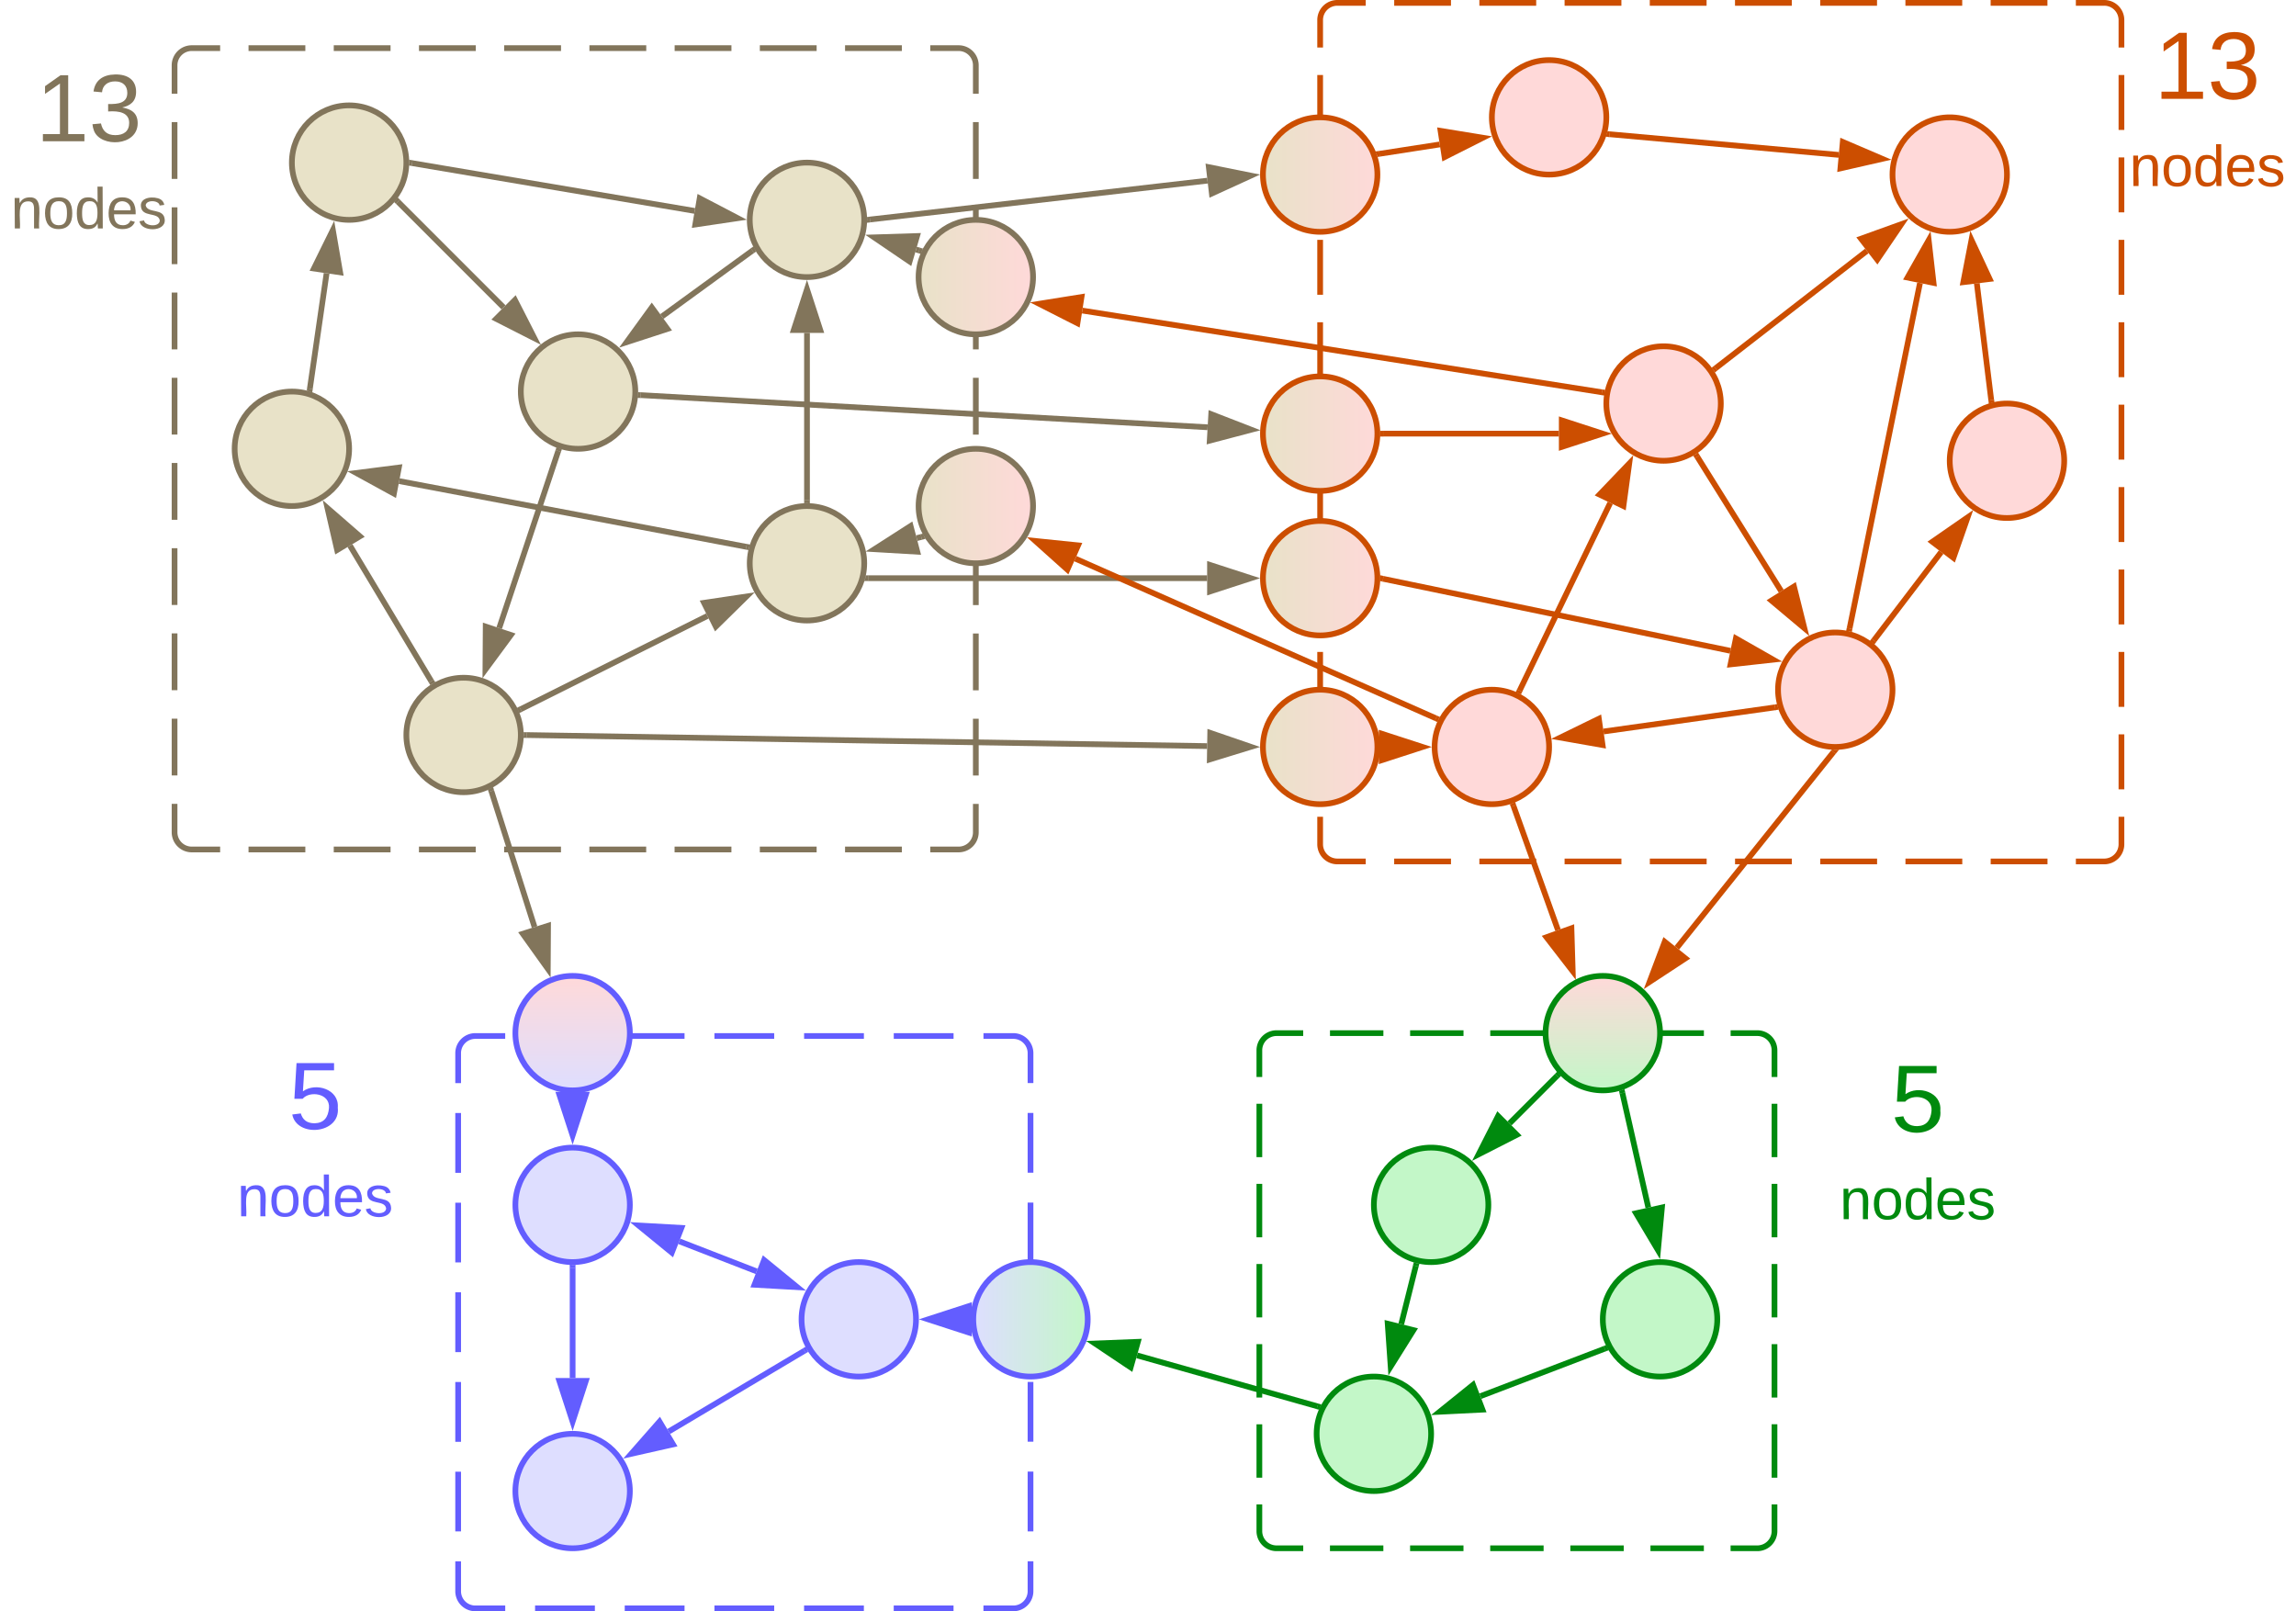 <svg xmlns="http://www.w3.org/2000/svg" xmlns:xlink="http://www.w3.org/1999/xlink" xmlns:lucid="lucid" width="802.33" height="563"><g transform="translate(1281 -199)" lucid:page-tab-id="0_0"><path d="M-1220 221.82a6 6 0 0 1 6-6h268a6 6 0 0 1 6 6v268a6 6 0 0 1-6 6h-268a6 6 0 0 1-6-6z" fill-opacity="0"/><path d="M-1194.15 215.82h19.85m9.93 0h19.85m9.93 0h19.86m9.92 0h19.86m9.92 0h19.86m9.92 0h19.85m9.92 0h19.85m9.93 0h19.85m9.92 0h9.93a6 6 0 0 1 6 6v9.93m0 9.92v19.85m0 9.93v19.85m0 9.93v19.85m0 9.93v19.86m0 9.92v19.86m0 9.92v19.85m0 9.94v19.85m0 9.92v19.85m0 9.92v9.92a6 6 0 0 1-6 6h-9.93m-9.92 0h-19.85m-9.93 0h-19.85m-9.93 0h-19.86m-9.92 0h-19.86m-9.92 0h-19.86m-9.92 0h-19.85m-9.92 0h-19.85m-9.93 0h-19.85m-9.92 0h-9.93a6 6 0 0 1-6-6v-9.93m0-9.93v-19.85m0-9.93v-19.86m0-9.93v-19.84m0-9.92v-19.86m0-9.92V331m0-9.92v-19.85m0-9.93v-19.85m0-9.93v-19.85m0-9.92v-9.93a6 6 0 0 1 6-6h9.93" stroke="#82755b" stroke-width="2" fill="none"/><path d="M-840.9 566a6 6 0 0 1 6-6h168a6 6 0 0 1 6 6v168a6 6 0 0 1-6 6h-168a6 6 0 0 1-6-6z" fill-opacity="0"/><path d="M-816.24 560h18.66m9.34 0h18.66m9.34 0h18.66m9.34 0h18.66m9.34 0h18.66m9.34 0h9.33a6 6 0 0 1 6 6v9.33m0 9.34v18.66m0 9.34v18.66m0 9.34v18.66m0 9.34v18.66m0 9.34v18.66m0 9.34V734a6 6 0 0 1-6 6h-9.34m-9.34 0h-18.66m-9.34 0h-18.66m-9.34 0h-18.66m-9.34 0h-18.66m-9.34 0h-18.66m-9.34 0h-9.33a6 6 0 0 1-6-6v-9.33m0-9.34v-18.66m0-9.34v-18.66m0-9.34v-18.66m0-9.34v-18.66m0-9.34v-18.66m0-9.34V566a6 6 0 0 1 6-6h9.32" stroke="#008a0e" stroke-width="2" fill="none"/><path d="M-819.67 206a6 6 0 0 1 6-6h268a6 6 0 0 1 6 6v288a6 6 0 0 1-6 6h-268a6 6 0 0 1-6-6z" fill-opacity="0"/><path d="M-793.8 200h19.84m9.92 0h19.86m9.92 0h19.85m9.92 0h19.85m9.93 0h19.85m9.93 0h19.85m9.92 0h19.85m9.93 0h19.85m9.93 0h9.93a6 6 0 0 1 6 6v9.6m0 9.6v19.2m0 9.6v19.2m0 9.6V302m0 9.6v19.2m0 9.6v19.2m0 9.6v19.2m0 9.6v19.2m0 9.6V446m0 9.6v19.2m0 9.6v9.6a6 6 0 0 1-6 6h-9.92m-9.92 0h-19.85m-9.93 0h-19.85m-9.92 0h-19.85m-9.93 0h-19.85m-9.93 0h-19.85m-9.93 0h-19.86m-9.92 0h-19.86m-9.92 0h-19.85m-9.94 0h-9.93a6 6 0 0 1-6-6v-9.6m0-9.6v-19.2m0-9.6v-19.2m0-9.6V398m0-9.6v-19.2m0-9.6v-19.2m0-9.6v-19.2m0-9.6v-19.2m0-9.6V254m0-9.6v-19.2m0-9.6V206a6 6 0 0 1 6-6h9.93" stroke="#cc4e00" stroke-width="2" fill="none"/><path d="M-1120.9 567a6 6 0 0 1 6-6h188a6 6 0 0 1 6 6v188a6 6 0 0 1-6 6h-188a6 6 0 0 1-6-6z" fill-opacity="0"/><path d="M-1094.02 561h20.9m10.43 0h20.9m10.45 0h20.88m10.45 0h20.9m10.43 0h20.9m10.45 0h10.44a6 6 0 0 1 6 6v10.45m0 10.44v20.88m0 10.44v20.9m0 10.44v20.9m0 10.43v20.88m0 10.44v20.9m0 10.44V755a6 6 0 0 1-6 6h-10.45m-10.45 0h-20.9m-10.43 0h-20.9m-10.44 0h-20.88m-10.45 0h-20.9m-10.43 0h-20.9m-10.43 0h-10.45a6 6 0 0 1-6-6v-10.44m0-10.45v-20.88m0-10.44v-20.9m0-10.43v-20.9m0-10.44v-20.88m0-10.44v-20.9m0-10.43V567a6 6 0 0 1 6-6h10.44" stroke="#635dff" stroke-width="2" fill="none"/><path d="M-979 275.82c0 11.05-8.95 20-20 20-11.04 0-20-8.95-20-20 0-11.04 8.96-20 20-20 11.05 0 20 8.96 20 20zM-979 395.82c0 11.05-8.95 20-20 20-11.04 0-20-8.95-20-20 0-11.04 8.96-20 20-20 11.05 0 20 8.96 20 20zM-1059 335.82c0 11.05-8.95 20-20 20s-20-8.95-20-20c0-11.04 8.95-20 20-20s20 8.96 20 20zM-1139 255.82c0 11.05-8.95 20-20 20s-20-8.95-20-20c0-11.04 8.95-20 20-20s20 8.96 20 20zM-1159 355.82c0 11.05-8.95 20-20 20s-20-8.95-20-20c0-11.04 8.95-20 20-20s20 8.96 20 20zM-1099 455.82c0 11.05-8.95 20-20 20s-20-8.95-20-20c0-11.04 8.95-20 20-20s20 8.96 20 20z" stroke="#82755b" stroke-width="2" fill="#e8e2c8"/><path d="M-719.67 240c0 11.05-8.95 20-20 20-11.04 0-20-8.95-20-20s8.96-20 20-20c11.05 0 20 8.95 20 20zM-679.67 340c0 11.05-8.95 20-20 20-11.04 0-20-8.95-20-20s8.96-20 20-20c11.05 0 20 8.95 20 20zM-739.67 460c0 11.05-8.95 20-20 20-11.04 0-20-8.95-20-20s8.96-20 20-20c11.05 0 20 8.95 20 20zM-579.67 260c0 11.05-8.95 20-20 20-11.04 0-20-8.95-20-20s8.96-20 20-20c11.05 0 20 8.95 20 20zM-559.67 360c0 11.05-8.95 20-20 20-11.04 0-20-8.95-20-20s8.96-20 20-20c11.05 0 20 8.95 20 20zM-619.67 440c0 11.05-8.95 20-20 20-11.04 0-20-8.95-20-20s8.96-20 20-20c11.05 0 20 8.95 20 20z" stroke="#cc4e00" stroke-width="2" fill="#ffd9d9"/><path d="M-1060.9 620c0 11.05-8.96 20-20 20-11.05 0-20-8.95-20-20s8.95-20 20-20c11.04 0 20 8.95 20 20zM-960.9 660c0 11.05-8.96 20-20 20-11.06 0-20-8.95-20-20s8.94-20 20-20c11.04 0 20 8.95 20 20zM-1060.9 720c0 11.05-8.96 20-20 20-11.05 0-20-8.95-20-20s8.95-20 20-20c11.04 0 20 8.95 20 20z" stroke="#635dff" stroke-width="2" fill="#dedeff"/><path d="M-760.9 620c0 11.05-8.96 20-20 20-11.06 0-20-8.95-20-20s8.94-20 20-20c11.04 0 20 8.95 20 20zM-680.9 660c0 11.05-8.96 20-20 20-11.06 0-20-8.95-20-20s8.94-20 20-20c11.04 0 20 8.95 20 20zM-780.9 700c0 11.05-8.96 20-20 20-11.06 0-20-8.95-20-20s8.94-20 20-20c11.04 0 20 8.95 20 20z" stroke="#008a0e" stroke-width="2" fill="#c3f7c8"/><path d="M-977 275.7l117.95-13.58" stroke="#82755b" stroke-width="2" fill="none"/><path d="M-976.87 276.67l-1.25.15.12-.95-.03-1.03.94-.1z" stroke="#82755b" stroke-width=".05" fill="#82755b"/><path d="M-843.88 260.37l-13.64 6.24-1.06-9.2z" stroke="#82755b" stroke-width="2" fill="#82755b"/><path d="M-721.2 336.07l-181.6-28.55" stroke="#cc4e00" stroke-width="2" fill="none"/><path d="M-720.08 335.26l-.24 1.93-1.05-.17.3-1.93z" stroke="#cc4e00" stroke-width=".05" fill="#cc4e00"/><path d="M-917.87 305.15l14.8-2.37-1.43 9.16z" stroke="#cc4e00" stroke-width="2" fill="#cc4e00"/><path d="M-1141.94 269.5l36.9 36.9" stroke="#82755b" stroke-width="2" fill="none"/><path d="M-1141.23 268.82l-1.38 1.38-.63-.6 1.16-1.62z" stroke="#82755b" stroke-width=".05" fill="#82755b"/><path d="M-1094.24 317.2l-13.37-6.8 6.55-6.57z" stroke="#82755b" stroke-width="2" fill="#82755b"/><path d="M-1172.72 334.84l5.85-40.35" stroke="#82755b" stroke-width="2" fill="none"/><path d="M-1171.75 334.95l-.18 1.25-1.86-.74.12-.78z" stroke="#82755b" stroke-width=".05" fill="#82755b"/><path d="M-1164.68 279.38l2.54 14.78-9.17-1.33z" stroke="#82755b" stroke-width="2" fill="#82755b"/><path d="M-1085.92 356.58l-20.63 61.88" stroke="#82755b" stroke-width="2" fill="none"/><path d="M-1084.7 356l-.3.9-1.85-.6.34-1.03z" stroke="#82755b" stroke-width=".05" fill="#82755b"/><path d="M-1111.37 432.94l.1-15 8.8 2.94z" stroke="#82755b" stroke-width="2" fill="#82755b"/><path d="M-1020.2 390.06l-121.3-22.95" stroke="#82755b" stroke-width="2" fill="none"/><path d="M-1018.85 389.32l-.5 1.3-.08.57-.97-.2.36-1.9z" stroke="#82755b" stroke-width=".05" fill="#82755b"/><path d="M-1156.5 364.27l14.88-1.9-1.73 9.1z" stroke="#82755b" stroke-width="2" fill="#82755b"/><path d="M-1099.08 446.83l65.27-32.6" stroke="#82755b" stroke-width="2" fill="none"/><path d="M-1098.62 447.7l-.94.45-.84-1.76.9-.46z" stroke="#82755b" stroke-width=".05" fill="#82755b"/><path d="M-1020.15 407.42l-10.7 10.52-4.13-8.3z" stroke="#82755b" stroke-width="2" fill="#82755b"/><path d="M-1018.06 286.57l-31.64 23.02" stroke="#82755b" stroke-width="2" fill="none"/><path d="M-1016.82 286.88l-.68.5-1.15-1.58.97-.7z" stroke="#82755b" stroke-width=".05" fill="#82755b"/><path d="M-1062.04 318.57l8.8-12.14 5.46 7.5z" stroke="#82755b" stroke-width="2" fill="#82755b"/><path d="M-999 373.82v-58.5" stroke="#82755b" stroke-width="2" fill="none"/><path d="M-998.02 374.94l-.94-.12-1 .04v-1.06h1.94z" stroke="#82755b" stroke-width=".05" fill="#82755b"/><path d="M-999 300.06l4.64 14.26h-9.27z" stroke="#82755b" stroke-width="2" fill="#82755b"/><path d="M-797.7 401.24l121.38 25.17" stroke="#cc4e00" stroke-width="2" fill="none"/><path d="M-797.46 400.3l-.4 1.9-.92-.2.12-.92-.04-1.05z" stroke="#cc4e00" stroke-width=".05" fill="#cc4e00"/><path d="M-661.37 429.5l-14.9 1.65 1.87-9.07z" stroke="#cc4e00" stroke-width="2" fill="#cc4e00"/><path d="M-977.64 401.03h118.47" stroke="#82755b" stroke-width="2" fill="none"/><path d="M-977.62 402h-1.4l.38-.97.12-.97h.9z" stroke="#82755b" stroke-width=".05" fill="#82755b"/><path d="M-843.9 401.03l-14.27 4.64v-9.27z" stroke="#82755b" stroke-width="2" fill="#82755b"/><path d="M-779.2 450l-126.03-55.8" stroke="#cc4e00" stroke-width="2" fill="none"/><path d="M-777.82 449.54l-.3.4-.53 1.37-.98-.43.8-1.78z" stroke="#cc4e00" stroke-width=".05" fill="#cc4e00"/><path d="M-919.2 388.02l14.93 1.54-3.75 8.48z" stroke="#cc4e00" stroke-width="2" fill="#cc4e00"/><path d="M-749.98 440.33l31.67-65.6" stroke="#cc4e00" stroke-width="2" fill="none"/><path d="M-749.1 440.74l-.42.88-.1-.07-1.7-.67.47-1z" stroke="#cc4e00" stroke-width=".05" fill="#cc4e00"/><path d="M-711.67 360.97l-2.03 14.86-8.35-4.02z" stroke="#cc4e00" stroke-width="2" fill="#cc4e00"/><path d="M-660.72 446.16l-59.93 8.44" stroke="#cc4e00" stroke-width="2" fill="none"/><path d="M-659.6 446.63l.15.33-1.16.17-.28-1.93.96-.14z" stroke="#cc4e00" stroke-width=".05" fill="#cc4e00"/><path d="M-735.77 456.73l13.48-6.58 1.3 9.18z" stroke="#cc4e00" stroke-width="2" fill="#cc4e00"/><path d="M-752.12 480.6l15.55 43.38" stroke="#cc4e00" stroke-width="2" fill="none"/><path d="M-751.2 480.3l-1.83.66-.34-.95.33-.06 1.46-.7z" stroke="#cc4e00" stroke-width=".05" fill="#cc4e00"/><path d="M-731.42 538.35l-9.18-11.87 8.73-3.13z" stroke="#cc4e00" stroke-width="2" fill="#cc4e00"/><path d="M-640.3 461.78l-54.73 68.4" stroke="#cc4e00" stroke-width="2" fill="none"/><path d="M-639.7 461l1.32-.05-1.17 1.46-1.52-1.2.26-.33z" stroke="#cc4e00" stroke-width=".05" fill="#cc4e00"/><path d="M-704.57 542.1l5.3-14.03 7.23 5.8z" stroke="#cc4e00" stroke-width="2" fill="#cc4e00"/><path d="M-626.2 422.78l23.53-30.87" stroke="#cc4e00" stroke-width="2" fill="none"/><path d="M-625.4 423.35l-.6.8-1.6-1.14.64-.83z" stroke="#cc4e00" stroke-width=".05" fill="#cc4e00"/><path d="M-593.42 379.77l-4.96 14.16-7.37-5.62z" stroke="#cc4e00" stroke-width="2" fill="#cc4e00"/><path d="M-687.9 358.58l29.34 46.97" stroke="#cc4e00" stroke-width="2" fill="none"/><path d="M-687.06 358.1l-1.65 1.02-.6-.96.97-.47.67-.57z" stroke="#cc4e00" stroke-width=".05" fill="#cc4e00"/><path d="M-650.47 418.5l-11.5-9.65 7.87-4.9z" stroke="#cc4e00" stroke-width="2" fill="#cc4e00"/><path d="M-634.67 418.6l24.6-120.7" stroke="#cc4e00" stroke-width="2" fill="none"/><path d="M-633.7 418.78l-.22 1.07-.53-.2-1.4-.18.23-1.08z" stroke="#cc4e00" stroke-width=".05" fill="#cc4e00"/><path d="M-607.03 282.94l1.7 14.9-9.1-1.85z" stroke="#cc4e00" stroke-width="2" fill="#cc4e00"/><path d="M-718.55 245.9l80.1 7.22" stroke="#cc4e00" stroke-width="2" fill="none"/><path d="M-718.43 244.93l-.18 1.94-1.32-.12.6-1.54.06-.35z" stroke="#cc4e00" stroke-width=".05" fill="#cc4e00"/><path d="M-623.25 254.5l-14.62 3.33.83-9.23z" stroke="#cc4e00" stroke-width="2" fill="#cc4e00"/><path d="M-585.17 338.82l-5.03-40.8" stroke="#cc4e00" stroke-width="2" fill="none"/><path d="M-584.08 339.62l-1.92.38-.14-1.1 1.94-.23z" stroke="#cc4e00" stroke-width=".05" fill="#cc4e00"/><path d="M-592.07 282.88l6.35 13.6-9.2 1.12z" stroke="#cc4e00" stroke-width="2" fill="#cc4e00"/><path d="M-681.5 327.68l52.87-41" stroke="#cc4e00" stroke-width="2" fill="none"/><path d="M-680.88 328.44l-.88.68-.22-.46-.93-1.1.83-.66z" stroke="#cc4e00" stroke-width=".05" fill="#cc4e00"/><path d="M-616.57 277.33l-8.43 12.4-5.68-7.32z" stroke="#cc4e00" stroke-width="2" fill="#cc4e00"/><path d="M-720.22 670.25l-43.45 16.6" stroke="#008a0e" stroke-width="2" fill="none"/><path d="M-718.87 670.77l-1.03.4-.7-1.82.9-.34z" stroke="#008a0e" stroke-width=".05" fill="#008a0e"/><path d="M-777.93 692.3l11.67-9.4 3.3 8.65z" stroke="#008a0e" stroke-width="2" fill="#008a0e"/><path d="M-786.24 641.34l-5.1 20.34" stroke="#008a0e" stroke-width="2" fill="none"/><path d="M-786.12 640.36l1.1.13-.28 1.1-1.9-.47.28-1.1z" stroke="#008a0e" stroke-width=".05" fill="#008a0e"/><path d="M-795.03 676.5l-1.04-14.97 9 2.24z" stroke="#008a0e" stroke-width="2" fill="#008a0e"/><path d="M-820.6 690.4l-63.07-17.8" stroke="#008a0e" stroke-width="2" fill="none"/><path d="M-819.24 689.78l-.12.16-.65 1.65-.9-.26.53-1.88z" stroke="#008a0e" stroke-width=".05" fill="#008a0e"/><path d="M-898.37 668.44l15-.58-2.53 8.92z" stroke="#008a0e" stroke-width="2" fill="#008a0e"/><path d="M-1109.3 475.4l15.1 47.53" stroke="#82755b" stroke-width="2" fill="none"/><path d="M-1108.37 475.12l-1.86.6-.27-.85 1.78-.85z" stroke="#82755b" stroke-width=".05" fill="#82755b"/><path d="M-1089.58 537.48l-8.73-12.2 8.82-2.8z" stroke="#82755b" stroke-width="2" fill="#82755b"/><path d="M-1080.9 642v38.5" stroke="#635dff" stroke-width="2" fill="none"/><path d="M-1080.95 641l1.02-.03v1.06h-1.95v-1.14z" stroke="#635dff" stroke-width=".05" fill="#635dff"/><path d="M-1080.9 695.76l-4.64-14.26h9.27z" stroke="#635dff" stroke-width="2" fill="#635dff"/><path d="M-999.88 670.97l-47.44 28.23" stroke="#635dff" stroke-width="2" fill="none"/><path d="M-998.6 671.34l-.8.48-1-1.68.96-.56z" stroke="#635dff" stroke-width=".05" fill="#635dff"/><path d="M-1060.44 707l9.9-11.27 4.73 7.97z" stroke="#635dff" stroke-width="2" fill="#635dff"/><path d="M-1043.63 632.74l27.03 10.5" stroke="#635dff" stroke-width="2" fill="none"/><path d="M-1057.86 627.2l14.98.85-3.36 8.64zM-1002.37 648.77l-14.98-.85 3.36-8.64z" stroke="#635dff" stroke-width="2" fill="#635dff"/><path d="M-1130.3 437l-28.4-47.36" stroke="#82755b" stroke-width="2" fill="none"/><path d="M-1128.9 437.44l-1.43.7-.28.22-.54-.88 1.67-1z" stroke="#82755b" stroke-width=".05" fill="#82755b"/><path d="M-1166.56 376.55l11.32 9.85-7.95 4.77z" stroke="#82755b" stroke-width="2" fill="#82755b"/><path d="M-1137 256l98.76 16.7" stroke="#82755b" stroke-width="2" fill="none"/><path d="M-1136.83 255.03l-.32 1.92-.96-.16.1-.93-.03-1.04z" stroke="#82755b" stroke-width=".05" fill="#82755b"/><path d="M-1023.2 275.24l-14.83 2.2 1.54-9.15z" stroke="#82755b" stroke-width="2" fill="#82755b"/><path d="M-1057.14 337.06L-859 348.3" stroke="#82755b" stroke-width="2" fill="none"/><path d="M-1057.06 336.1l-.1 1.94-1.1-.07.24-1.94z" stroke="#82755b" stroke-width=".05" fill="#82755b"/><path d="M-843.76 349.15l-14.5 3.82.52-9.25z" stroke="#82755b" stroke-width="2" fill="#82755b"/><path d="M-1097 455.84l237.83 3.86" stroke="#82755b" stroke-width="2" fill="none"/><path d="M-1096.96 454.86l-.03 1.95h-1.1l.1-.93-.03-1.02z" stroke="#82755b" stroke-width=".05" fill="#82755b"/><path d="M-843.9 459.95l-14.34 4.4.15-9.27z" stroke="#82755b" stroke-width="2" fill="#82755b"/><path d="M-797.66 460h-1" stroke="#cc4e00" stroke-width="2" fill="none"/><path d="M-797.64 460.98h-1.14l.12-.94-.04-1.02h1.06z" stroke="#cc4e00" stroke-width=".05" fill="#cc4e00"/><path d="M-783.9 460l-14.27 4.63v-9.26z" stroke="#cc4e00" stroke-width="2" fill="#cc4e00"/><path d="M-700.9 560c0 11.05-8.96 20-20 20-11.06 0-20-8.95-20-20s8.94-20 20-20c11.04 0 20 8.95 20 20z" stroke="#008a0e" stroke-width="2" fill="url(#a)"/><path d="M-1060.9 560c0 11.05-8.96 20-20 20-11.05 0-20-8.95-20-20s8.95-20 20-20c11.04 0 20 8.95 20 20z" stroke="#635dff" stroke-width="2" fill="url(#b)"/><path d="M-900.9 660c0 11.05-8.96 20-20 20-11.06 0-20-8.95-20-20s8.94-20 20-20c11.04 0 20 8.95 20 20z" stroke="#635dff" stroke-width="2" fill="url(#c)"/><path d="M-736.9 574.93l-16.6 16.6" stroke="#008a0e" stroke-width="2" fill="none"/><path d="M-735.56 574.97l-.66.67-1.38-1.38.78-.8z" stroke="#008a0e" stroke-width=".05" fill="#008a0e"/><path d="M-764.3 602.34l6.8-13.37 6.56 6.56z" stroke="#008a0e" stroke-width="2" fill="#008a0e"/><path d="M-714.06 580.92l9.06 40.03" stroke="#008a0e" stroke-width="2" fill="none"/><path d="M-713.1 580.73l-1.9.43-.24-1.03.96-.2.9-.42z" stroke="#008a0e" stroke-width=".05" fill="#008a0e"/><path d="M-701.62 635.84l-7.67-12.9 9.05-2.03z" stroke="#008a0e" stroke-width="2" fill="#008a0e"/><path d="M-942.9 660h1" stroke="#635dff" stroke-width="2" fill="none"/><path d="M-941.9 659.96l.02 1h-1.05v-1.94h1.13z" stroke="#635dff" stroke-width=".05" fill="#635dff"/><path d="M-956.67 660l14.26-4.63v9.26z" stroke="#635dff" stroke-width="2" fill="#635dff"/><path d="M-1080.9 582v-1" stroke="#635dff" stroke-width="2" fill="none"/><path d="M-1080.95 581l1.02-.03v1.06h-1.95v-1.14z" stroke="#635dff" stroke-width=".05" fill="#635dff"/><path d="M-1080.9 595.76l-4.64-14.26h9.27z" stroke="#635dff" stroke-width="2" fill="#635dff"/><path d="M-539.67 206a6 6 0 0 1 6-6h48a6 6 0 0 1 6 6v28a6 6 0 0 1-6 6h-48a6 6 0 0 1-6-6z" stroke="#000" stroke-opacity="0" stroke-width="2" fill="#fff" fill-opacity="0"/><use xlink:href="#d" transform="matrix(1,0,0,1,-534.666,205) translate(6.481 28.542)"/><path d="M-539.67 246a6 6 0 0 1 6-6h48a6 6 0 0 1 6 6v28a6 6 0 0 1-6 6h-48a6 6 0 0 1-6-6z" stroke="#000" stroke-opacity="0" stroke-width="2" fill="#fff" fill-opacity="0"/><use xlink:href="#e" transform="matrix(1,0,0,1,-534.666,245) translate(-2.222 19)"/><path d="M-640.9 567a6 6 0 0 1 6-6h48a6 6 0 0 1 6 6v28a6 6 0 0 1-6 6h-48a6 6 0 0 1-6-6z" stroke="#000" stroke-opacity="0" stroke-width="2" fill="#fff" fill-opacity="0"/><use xlink:href="#f" transform="matrix(1,0,0,1,-635.909,566.001) translate(15.741 28.542)"/><path d="M-640.9 607a6 6 0 0 1 6-6h48a6 6 0 0 1 6 6v28a6 6 0 0 1-6 6h-48a6 6 0 0 1-6-6z" stroke="#000" stroke-opacity="0" stroke-width="2" fill="#fff" fill-opacity="0"/><use xlink:href="#g" transform="matrix(1,0,0,1,-635.909,606.001) translate(-2.222 19)"/><path d="M-1200.9 566a6 6 0 0 1 6-6h48a6 6 0 0 1 6 6v28a6 6 0 0 1-6 6h-48a6 6 0 0 1-6-6z" stroke="#000" stroke-opacity="0" stroke-width="2" fill="#fff" fill-opacity="0"/><use xlink:href="#h" transform="matrix(1,0,0,1,-1195.909,565) translate(15.741 28.542)"/><path d="M-1200.9 606a6 6 0 0 1 6-6h48a6 6 0 0 1 6 6v28a6 6 0 0 1-6 6h-48a6 6 0 0 1-6-6z" stroke="#000" stroke-opacity="0" stroke-width="2" fill="#fff" fill-opacity="0"/><use xlink:href="#i" transform="matrix(1,0,0,1,-1195.909,605) translate(-2.222 19)"/><path d="M-920 295.82c0 11.05-8.95 20-20 20s-20-8.95-20-20c0-11.04 8.95-20 20-20s20 8.96 20 20z" stroke="#82755b" stroke-width="2" fill="url(#j)"/><path d="M-920 375.82c0 11.05-8.95 20-20 20s-20-8.95-20-20c0-11.04 8.95-20 20-20s20 8.96 20 20z" stroke="#82755b" stroke-width="2" fill="url(#k)"/><path d="M-959.8 286.5l-1.08-.3" stroke="#82755b" stroke-width="2" fill="none"/><path d="M-958.5 285.88l-.7 1.82-.9-.26.54-1.88z" stroke="#82755b" stroke-width=".05" fill="#82755b"/><path d="M-975.54 281.94l15-.47-2.6 8.9z" stroke="#82755b" stroke-width="2" fill="#82755b"/><path d="M-959.04 386.62l-1.62.42" stroke="#82755b" stroke-width="2" fill="none"/><path d="M-957.7 387.16l.1.1-1.22.3-.5-1.88.82-.2z" stroke="#82755b" stroke-width=".05" fill="#82755b"/><path d="M-975.43 390.9l12.63-8.1 2.34 8.98z" stroke="#82755b" stroke-width="2" fill="#82755b"/><path d="M-799.67 260c0 11.05-8.95 20-20 20-11.04 0-20-8.95-20-20s8.96-20 20-20c11.05 0 20 8.95 20 20z" stroke="#cc4e00" stroke-width="2" fill="url(#l)"/><path d="M-799.67 350.52c0 11.04-8.95 20-20 20-11.04 0-20-8.96-20-20 0-11.05 8.96-20 20-20 11.05 0 20 8.95 20 20z" stroke="#cc4e00" stroke-width="2" fill="url(#m)"/><path d="M-798.97 252.74l21.08-3.27" stroke="#cc4e00" stroke-width="2" fill="none"/><path d="M-798.8 253.7l-.84.13-.1-.46-.65-1.4 1.3-.2z" stroke="#cc4e00" stroke-width=".05" fill="#cc4e00"/><path d="M-762.8 247.13l-13.4 6.76-1.4-9.17z" stroke="#cc4e00" stroke-width="2" fill="#cc4e00"/><path d="M-797.66 350.52h61.4" stroke="#cc4e00" stroke-width="2" fill="none"/><path d="M-797.64 351.5h-1.14l.12-.94-.04-1.02h1.06z" stroke="#cc4e00" stroke-width=".05" fill="#cc4e00"/><path d="M-720.98 350.52l-14.27 4.63v-9.27z" stroke="#cc4e00" stroke-width="2" fill="#cc4e00"/><path d="M-799.67 401.03c0 11.05-8.95 20-20 20-11.04 0-20-8.95-20-20 0-11.04 8.96-20 20-20 11.05 0 20 8.96 20 20z" stroke="#cc4e00" stroke-width="2" fill="url(#n)"/><path d="M-799.67 460c0 11.05-8.95 20-20 20-11.04 0-20-8.95-20-20s8.96-20 20-20c11.05 0 20 8.95 20 20z" stroke="#cc4e00" stroke-width="2" fill="url(#o)"/><path d="M-1280 220.82a6 6 0 0 1 6-6h48a6 6 0 0 1 6 6v28a6 6 0 0 1-6 6h-48a6 6 0 0 1-6-6z" stroke="#000" stroke-opacity="0" stroke-width="2" fill="#fff" fill-opacity="0"/><use xlink:href="#p" transform="matrix(1,0,0,1,-1275,219.821) translate(6.481 28.542)"/><path d="M-1280 260.82a6 6 0 0 1 6-6h48a6 6 0 0 1 6 6v28a6 6 0 0 1-6 6h-48a6 6 0 0 1-6-6z" stroke="#000" stroke-opacity="0" stroke-width="2" fill="#fff" fill-opacity="0"/><use xlink:href="#q" transform="matrix(1,0,0,1,-1275,259.821) translate(-2.222 19)"/><defs><linearGradient gradientUnits="userSpaceOnUse" id="a" x1="-740.91" y1="540" x2="-740.91" y2="580"><stop offset="0%" stop-color="#ffd9d9"/><stop offset="100%" stop-color="#c3f7c8"/></linearGradient><linearGradient gradientUnits="userSpaceOnUse" id="b" x1="-1100.91" y1="540" x2="-1100.91" y2="580"><stop offset="0%" stop-color="#ffd9d9"/><stop offset="100%" stop-color="#dedeff"/></linearGradient><linearGradient gradientUnits="userSpaceOnUse" id="c" x1="-900.91" y1="680" x2="-940.91" y2="680"><stop offset="0%" stop-color="#c3f7c8"/><stop offset="100%" stop-color="#dedeff"/></linearGradient><path fill="#cc4e00" d="M27 0v-27h64v-190l-56 39v-29l58-41h29v221h61V0H27" id="r"/><path fill="#cc4e00" d="M126-127c33 6 58 20 58 59 0 88-139 92-164 29-3-8-5-16-6-25l32-3c6 27 21 44 54 44 32 0 52-15 52-46 0-38-36-46-79-43v-28c39 1 72-4 72-42 0-27-17-43-46-43-28 0-47 15-49 41l-32-3c6-42 35-63 81-64 48-1 79 21 79 65 0 36-21 52-52 59" id="s"/><g id="d"><use transform="matrix(0.093,0,0,0.093,0,0)" xlink:href="#r"/><use transform="matrix(0.093,0,0,0.093,18.519,0)" xlink:href="#s"/></g><path fill="#cc4e00" d="M117-194c89-4 53 116 60 194h-32v-121c0-31-8-49-39-48C34-167 62-67 57 0H25l-1-190h30c1 10-1 24 2 32 11-22 29-35 61-36" id="t"/><path fill="#cc4e00" d="M100-194c62-1 85 37 85 99 1 63-27 99-86 99S16-35 15-95c0-66 28-99 85-99zM99-20c44 1 53-31 53-75 0-43-8-75-51-75s-53 32-53 75 10 74 51 75" id="u"/><path fill="#cc4e00" d="M85-194c31 0 48 13 60 33l-1-100h32l1 261h-30c-2-10 0-23-3-31C134-8 116 4 85 4 32 4 16-35 15-94c0-66 23-100 70-100zm9 24c-40 0-46 34-46 75 0 40 6 74 45 74 42 0 51-32 51-76 0-42-9-74-50-73" id="v"/><path fill="#cc4e00" d="M100-194c63 0 86 42 84 106H49c0 40 14 67 53 68 26 1 43-12 49-29l28 8c-11 28-37 45-77 45C44 4 14-33 15-96c1-61 26-98 85-98zm52 81c6-60-76-77-97-28-3 7-6 17-6 28h103" id="w"/><path fill="#cc4e00" d="M135-143c-3-34-86-38-87 0 15 53 115 12 119 90S17 21 10-45l28-5c4 36 97 45 98 0-10-56-113-15-118-90-4-57 82-63 122-42 12 7 21 19 24 35" id="x"/><g id="e"><use transform="matrix(0.056,0,0,0.056,0,0)" xlink:href="#t"/><use transform="matrix(0.056,0,0,0.056,11.111,0)" xlink:href="#u"/><use transform="matrix(0.056,0,0,0.056,22.222,0)" xlink:href="#v"/><use transform="matrix(0.056,0,0,0.056,33.333,0)" xlink:href="#w"/><use transform="matrix(0.056,0,0,0.056,44.444,0)" xlink:href="#x"/></g><path fill="#008a0e" d="M54-142c48-35 137-8 131 61C196 18 31 33 14-55l32-4c7 23 22 37 52 37 35-1 51-22 54-58 4-55-73-65-99-34H22l8-134h141v27H59" id="y"/><use transform="matrix(0.093,0,0,0.093,0,0)" xlink:href="#y" id="f"/><path fill="#008a0e" d="M117-194c89-4 53 116 60 194h-32v-121c0-31-8-49-39-48C34-167 62-67 57 0H25l-1-190h30c1 10-1 24 2 32 11-22 29-35 61-36" id="z"/><path fill="#008a0e" d="M100-194c62-1 85 37 85 99 1 63-27 99-86 99S16-35 15-95c0-66 28-99 85-99zM99-20c44 1 53-31 53-75 0-43-8-75-51-75s-53 32-53 75 10 74 51 75" id="A"/><path fill="#008a0e" d="M85-194c31 0 48 13 60 33l-1-100h32l1 261h-30c-2-10 0-23-3-31C134-8 116 4 85 4 32 4 16-35 15-94c0-66 23-100 70-100zm9 24c-40 0-46 34-46 75 0 40 6 74 45 74 42 0 51-32 51-76 0-42-9-74-50-73" id="B"/><path fill="#008a0e" d="M100-194c63 0 86 42 84 106H49c0 40 14 67 53 68 26 1 43-12 49-29l28 8c-11 28-37 45-77 45C44 4 14-33 15-96c1-61 26-98 85-98zm52 81c6-60-76-77-97-28-3 7-6 17-6 28h103" id="C"/><path fill="#008a0e" d="M135-143c-3-34-86-38-87 0 15 53 115 12 119 90S17 21 10-45l28-5c4 36 97 45 98 0-10-56-113-15-118-90-4-57 82-63 122-42 12 7 21 19 24 35" id="D"/><g id="g"><use transform="matrix(0.056,0,0,0.056,0,0)" xlink:href="#z"/><use transform="matrix(0.056,0,0,0.056,11.111,0)" xlink:href="#A"/><use transform="matrix(0.056,0,0,0.056,22.222,0)" xlink:href="#B"/><use transform="matrix(0.056,0,0,0.056,33.333,0)" xlink:href="#C"/><use transform="matrix(0.056,0,0,0.056,44.444,0)" xlink:href="#D"/></g><path fill="#635dff" d="M54-142c48-35 137-8 131 61C196 18 31 33 14-55l32-4c7 23 22 37 52 37 35-1 51-22 54-58 4-55-73-65-99-34H22l8-134h141v27H59" id="E"/><use transform="matrix(0.093,0,0,0.093,0,0)" xlink:href="#E" id="h"/><path fill="#635dff" d="M117-194c89-4 53 116 60 194h-32v-121c0-31-8-49-39-48C34-167 62-67 57 0H25l-1-190h30c1 10-1 24 2 32 11-22 29-35 61-36" id="F"/><path fill="#635dff" d="M100-194c62-1 85 37 85 99 1 63-27 99-86 99S16-35 15-95c0-66 28-99 85-99zM99-20c44 1 53-31 53-75 0-43-8-75-51-75s-53 32-53 75 10 74 51 75" id="G"/><path fill="#635dff" d="M85-194c31 0 48 13 60 33l-1-100h32l1 261h-30c-2-10 0-23-3-31C134-8 116 4 85 4 32 4 16-35 15-94c0-66 23-100 70-100zm9 24c-40 0-46 34-46 75 0 40 6 74 45 74 42 0 51-32 51-76 0-42-9-74-50-73" id="H"/><path fill="#635dff" d="M100-194c63 0 86 42 84 106H49c0 40 14 67 53 68 26 1 43-12 49-29l28 8c-11 28-37 45-77 45C44 4 14-33 15-96c1-61 26-98 85-98zm52 81c6-60-76-77-97-28-3 7-6 17-6 28h103" id="I"/><path fill="#635dff" d="M135-143c-3-34-86-38-87 0 15 53 115 12 119 90S17 21 10-45l28-5c4 36 97 45 98 0-10-56-113-15-118-90-4-57 82-63 122-42 12 7 21 19 24 35" id="J"/><g id="i"><use transform="matrix(0.056,0,0,0.056,0,0)" xlink:href="#F"/><use transform="matrix(0.056,0,0,0.056,11.111,0)" xlink:href="#G"/><use transform="matrix(0.056,0,0,0.056,22.222,0)" xlink:href="#H"/><use transform="matrix(0.056,0,0,0.056,33.333,0)" xlink:href="#I"/><use transform="matrix(0.056,0,0,0.056,44.444,0)" xlink:href="#J"/></g><linearGradient gradientUnits="userSpaceOnUse" id="j" x1="-960" y1="315.82" x2="-920" y2="315.82"><stop offset="0%" stop-color="#e8e2c8"/><stop offset="100%" stop-color="#ffd9d9"/></linearGradient><linearGradient gradientUnits="userSpaceOnUse" id="k" x1="-960" y1="395.82" x2="-920" y2="395.82"><stop offset="0%" stop-color="#e8e2c8"/><stop offset="100%" stop-color="#ffd9d9"/></linearGradient><linearGradient gradientUnits="userSpaceOnUse" id="l" x1="-839.67" y1="280" x2="-799.67" y2="280"><stop offset="0%" stop-color="#e8e2c8"/><stop offset="100%" stop-color="#ffd9d9"/></linearGradient><linearGradient gradientUnits="userSpaceOnUse" id="m" x1="-839.67" y1="370.52" x2="-799.67" y2="370.52"><stop offset="0%" stop-color="#e8e2c8"/><stop offset="100%" stop-color="#ffd9d9"/></linearGradient><linearGradient gradientUnits="userSpaceOnUse" id="n" x1="-839.67" y1="421.03" x2="-799.67" y2="421.03"><stop offset="0%" stop-color="#e8e2c8"/><stop offset="100%" stop-color="#ffd9d9"/></linearGradient><linearGradient gradientUnits="userSpaceOnUse" id="o" x1="-839.67" y1="480" x2="-799.67" y2="480"><stop offset="0%" stop-color="#e8e2c8"/><stop offset="100%" stop-color="#ffd9d9"/></linearGradient><path fill="#82755b" d="M27 0v-27h64v-190l-56 39v-29l58-41h29v221h61V0H27" id="K"/><path fill="#82755b" d="M126-127c33 6 58 20 58 59 0 88-139 92-164 29-3-8-5-16-6-25l32-3c6 27 21 44 54 44 32 0 52-15 52-46 0-38-36-46-79-43v-28c39 1 72-4 72-42 0-27-17-43-46-43-28 0-47 15-49 41l-32-3c6-42 35-63 81-64 48-1 79 21 79 65 0 36-21 52-52 59" id="L"/><g id="p"><use transform="matrix(0.093,0,0,0.093,0,0)" xlink:href="#K"/><use transform="matrix(0.093,0,0,0.093,18.519,0)" xlink:href="#L"/></g><path fill="#82755b" d="M117-194c89-4 53 116 60 194h-32v-121c0-31-8-49-39-48C34-167 62-67 57 0H25l-1-190h30c1 10-1 24 2 32 11-22 29-35 61-36" id="M"/><path fill="#82755b" d="M100-194c62-1 85 37 85 99 1 63-27 99-86 99S16-35 15-95c0-66 28-99 85-99zM99-20c44 1 53-31 53-75 0-43-8-75-51-75s-53 32-53 75 10 74 51 75" id="N"/><path fill="#82755b" d="M85-194c31 0 48 13 60 33l-1-100h32l1 261h-30c-2-10 0-23-3-31C134-8 116 4 85 4 32 4 16-35 15-94c0-66 23-100 70-100zm9 24c-40 0-46 34-46 75 0 40 6 74 45 74 42 0 51-32 51-76 0-42-9-74-50-73" id="O"/><path fill="#82755b" d="M100-194c63 0 86 42 84 106H49c0 40 14 67 53 68 26 1 43-12 49-29l28 8c-11 28-37 45-77 45C44 4 14-33 15-96c1-61 26-98 85-98zm52 81c6-60-76-77-97-28-3 7-6 17-6 28h103" id="P"/><path fill="#82755b" d="M135-143c-3-34-86-38-87 0 15 53 115 12 119 90S17 21 10-45l28-5c4 36 97 45 98 0-10-56-113-15-118-90-4-57 82-63 122-42 12 7 21 19 24 35" id="Q"/><g id="q"><use transform="matrix(0.056,0,0,0.056,0,0)" xlink:href="#M"/><use transform="matrix(0.056,0,0,0.056,11.111,0)" xlink:href="#N"/><use transform="matrix(0.056,0,0,0.056,22.222,0)" xlink:href="#O"/><use transform="matrix(0.056,0,0,0.056,33.333,0)" xlink:href="#P"/><use transform="matrix(0.056,0,0,0.056,44.444,0)" xlink:href="#Q"/></g></defs></g></svg>